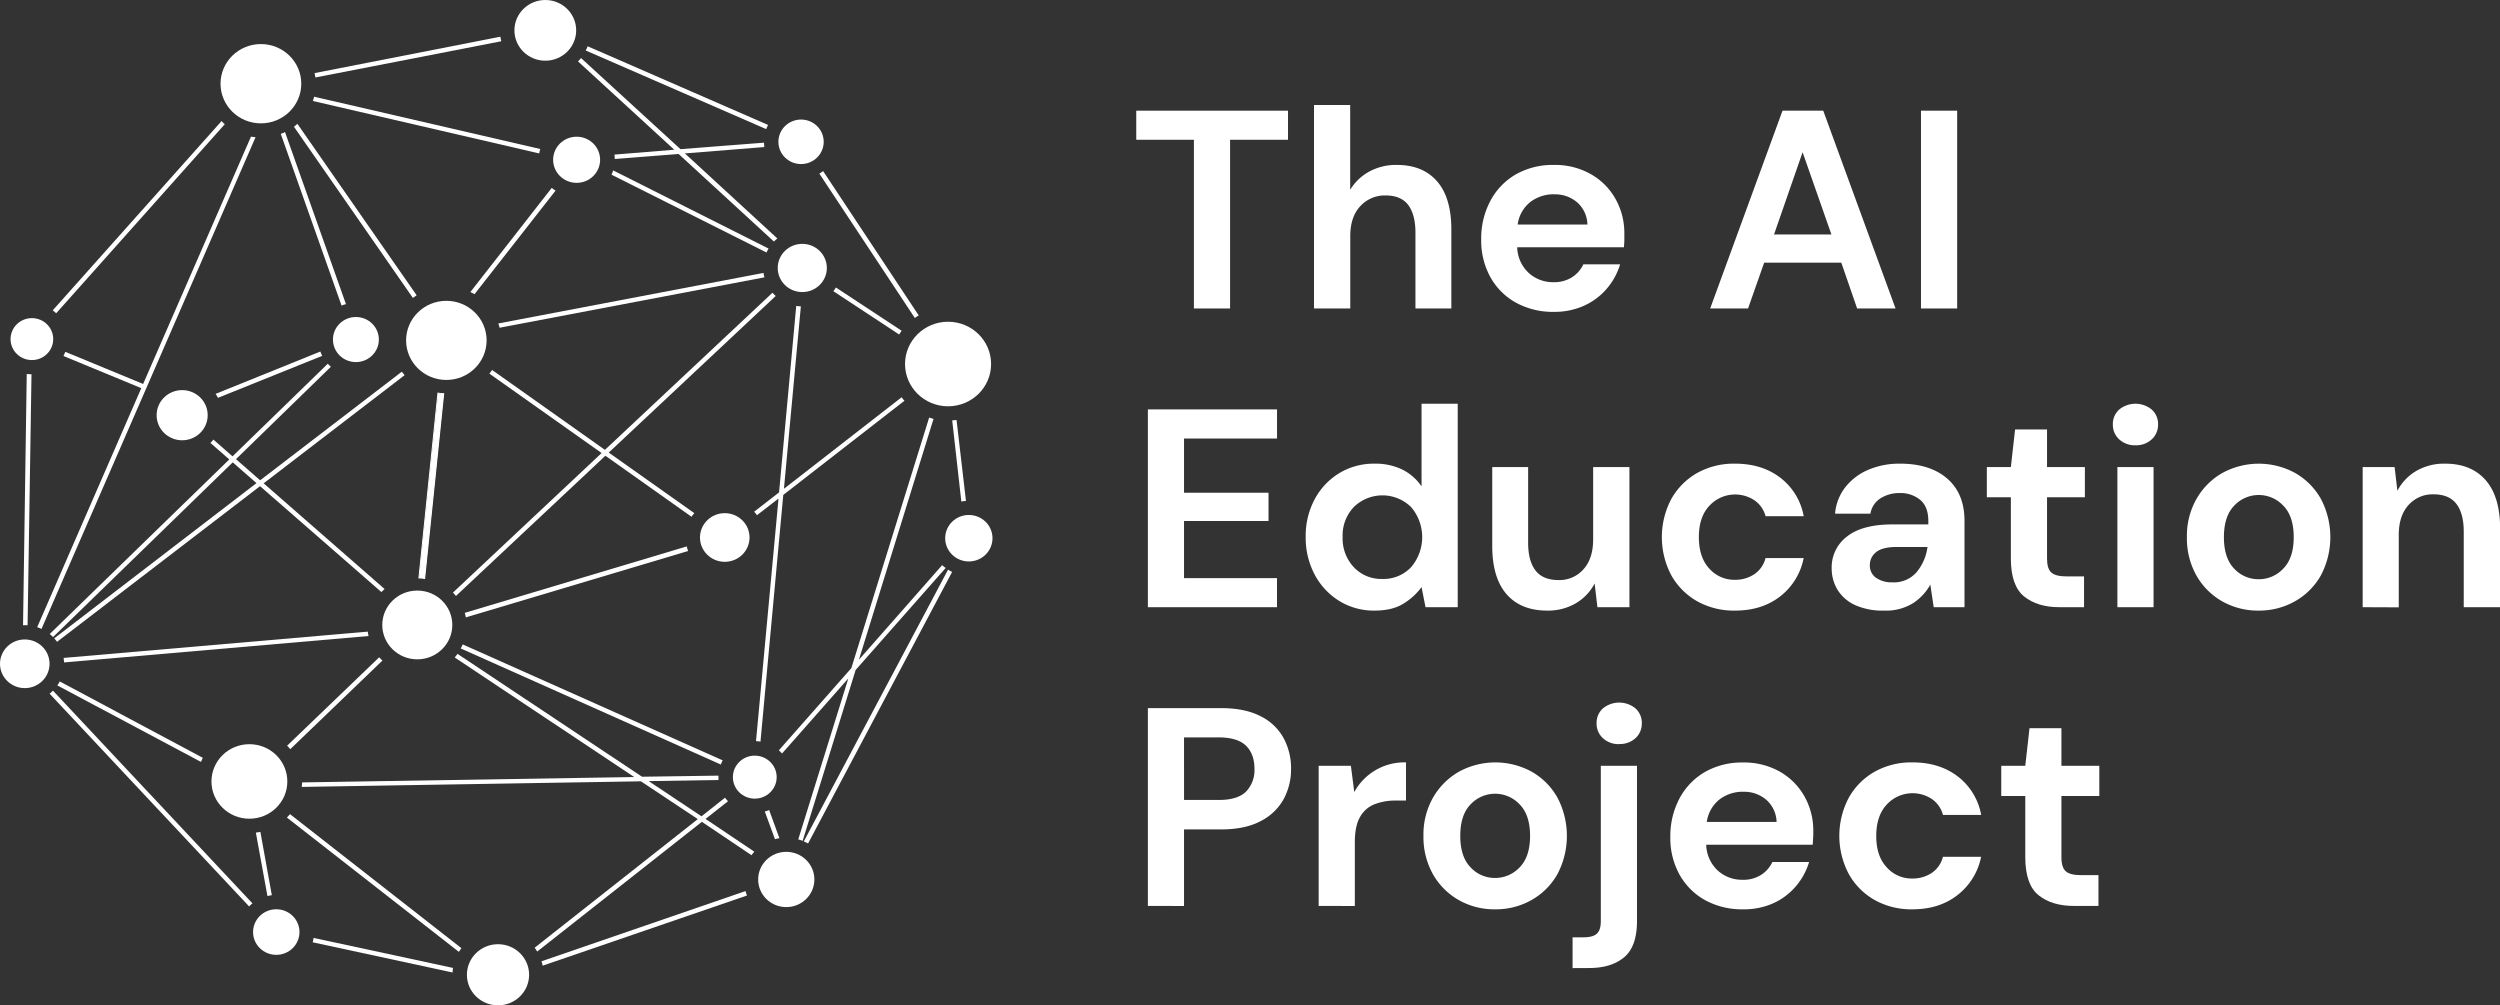 <svg id="Layer_1" data-name="Layer 1" xmlns="http://www.w3.org/2000/svg" viewBox="0 0 892.95 359.08"><rect x="0" y="0" width="892.95" height="359.08" fill="#333333" stroke="none"/><defs><style>.cls-1{fill:#fff;}</style></defs><ellipse class="cls-1" cx="177.88" cy="348.17" rx="11.11" ry="10.92"/><ellipse class="cls-1" cx="89.08" cy="279.12" rx="13.55" ry="13.31"/><ellipse class="cls-1" cx="280.84" cy="314.13" rx="10.04" ry="9.87"/><ellipse class="cls-1" cx="269.59" cy="277.58" rx="7.82" ry="7.68"/><ellipse class="cls-1" cx="258.87" cy="191.98" rx="8.85" ry="8.69"/><ellipse class="cls-1" cx="8.85" cy="237.09" rx="8.85" ry="8.69"/><ellipse class="cls-1" cx="98.68" cy="332.91" rx="8.29" ry="8.14"/><ellipse class="cls-1" cx="149.05" cy="223.22" rx="12.51" ry="12.28"/><ellipse class="cls-1" cx="159.43" cy="121.58" rx="14.38" ry="14.13"/><ellipse class="cls-1" cx="127.12" cy="121.28" rx="8.2" ry="8.05"/><ellipse class="cls-1" cx="65.06" cy="148.3" rx="9.12" ry="8.96"/><ellipse class="cls-1" cx="205.96" cy="57.07" rx="8.39" ry="8.24"/><ellipse class="cls-1" cx="286.56" cy="95.71" rx="8.77" ry="8.61"/><ellipse class="cls-1" cx="286.12" cy="50.65" rx="8.09" ry="7.95"/><ellipse class="cls-1" cx="338.63" cy="130.02" rx="15.37" ry="15.1"/><ellipse class="cls-1" cx="194.77" cy="10.84" rx="11.03" ry="10.84"/><ellipse class="cls-1" cx="93.19" cy="29.9" rx="14.42" ry="14.16"/><ellipse class="cls-1" cx="346.05" cy="192.24" rx="8.45" ry="8.3"/><ellipse class="cls-1" cx="11.39" cy="121.12" rx="7.62" ry="7.49"/><path class="cls-1" d="M105,45.28l42.47,61.13c.44-.32.89-.64,1.35-.94L106.22,44.22C105.81,44.58,105.39,44.94,105,45.28Z"/><path class="cls-1" d="M151.67,206.6a8.76,8.76,0,0,0-2-.2l6.81-66a9.05,9.05,0,0,0,2,.2Z"/><path class="cls-1" d="M151.83,206.81l-.19,0a8.92,8.92,0,0,0-2-.2h-.19l0-.19,6.82-66.24.2.05a8.8,8.8,0,0,0,2,.19h.19l0,.2Zm-2-.59a9.05,9.05,0,0,1,1.65.16l6.76-65.65a9.14,9.14,0,0,1-1.65-.16Z"/><path class="cls-1" d="M100.28,47.8,122,109.16a8.75,8.75,0,0,1,1.57-.52L101.8,47.16A8,8,0,0,1,100.28,47.8Z"/><path class="cls-1" d="M77,140.68a8.74,8.74,0,0,1,.85,1.42l37.24-15a14,14,0,0,1-.66-1.54Z"/><path class="cls-1" d="M131.65,227.17a11.89,11.89,0,0,1-.29-1.56L22.71,235a13.43,13.43,0,0,1,.18,1.61Z"/><path class="cls-1" d="M277.07,105.72a12.58,12.58,0,0,1-1.15-1.17l-59.85,56.13-.12-.08-40.17-28.45-.12.16c-.28.38-.55.75-.87,1.14l40.09,28.36-.15.15-52.95,49.7a12.73,12.73,0,0,1,1.07,1.21l53.39-50.09.12.09L247,184.58a12.36,12.36,0,0,1,1-1.29l-30.58-21.64.16-.14Z"/><path class="cls-1" d="M197.07,67.11,168,104.32a10.26,10.26,0,0,1,1.48.77l28.95-37A13.6,13.6,0,0,1,197.07,67.11Z"/><path class="cls-1" d="M178,115.53c.19.58.34,1.08.45,1.53l94.59-18a10.26,10.26,0,0,1-.32-1.58Z"/><path class="cls-1" d="M164.57,231.62l92.9,41.46a10.75,10.75,0,0,1,.66-1.49l-92.86-41.42C165.06,230.65,164.82,231.14,164.57,231.62Z"/><path class="cls-1" d="M243,53.23l-35.47-32.5a12.73,12.73,0,0,1-1.07,1.21l34.38,31.54-21.38,1.74a11.85,11.85,0,0,1,.12,1.57L242.38,55l.06.05,34,31.23a9.13,9.13,0,0,1,1.23-1.09L244.6,54.77l.41,0,28-2.25a13.65,13.65,0,0,1-.12-1.56L243,53.28Z"/><path class="cls-1" d="M166,218.9a13.12,13.12,0,0,1,.38,1.62l79.41-23.72a12.68,12.68,0,0,1-.5-1.63Z"/><path class="cls-1" d="M273.79,90.19a10,10,0,0,1,.74-1.4L219,60.86a10.54,10.54,0,0,1-.57,1.54Z"/><path class="cls-1" d="M268.43,305.46a12.93,12.93,0,0,1,1-1.25L252,292.5l.2-.15,7.84-6.17a9.9,9.9,0,0,1-1.07-1.26l-8.41,6.65-.1-.07L231.7,279l24.93-.4c0-.34,0-.68,0-1a5.24,5.24,0,0,1,0-.56l-27.31.39,0,0-65.9-43.88c-.32.43-.65.88-1,1.29l64.13,42.71h-.57l-118.08,1.91a14.18,14.18,0,0,1-.12,1.61l121.1-2,.05,0,20.31,13.5-.19.15-58.09,45.79a11.63,11.63,0,0,1,.91,1.37l58.82-46.34.1.07Z"/><path class="cls-1" d="M91.28,49a15.11,15.11,0,0,1-1.63-.2L51.12,137.15l-.16-.07L23.32,125.66a12.47,12.47,0,0,1-.66,1.49l27.8,11.49-.07.17L13.29,224c.61.23,1.09.43,1.53.64Z"/><path class="cls-1" d="M161.66,347.35a8.71,8.71,0,0,1,.16-1.62L112,335a12.14,12.14,0,0,1-.32,1.57Z"/><path class="cls-1" d="M97.09,319.75,93,297.12c-.54.11-1.08.2-1.61.28l4.14,22.67A13.32,13.32,0,0,1,97.09,319.75Z"/><path class="cls-1" d="M20.06,111.9,80.29,44.36a11.1,11.1,0,0,1-1.15-1.12L18.82,110.86l.12.09A9.89,9.89,0,0,1,20.06,111.9Z"/><path class="cls-1" d="M288.62,301.28l51.46-97a13,13,0,0,1-1.45-.81l-51.54,97.09A10,10,0,0,1,288.62,301.28Z"/><path class="cls-1" d="M285.12,299.82a8.88,8.88,0,0,1,1.56.53l18.94-61.05,32.17-36.45a6.67,6.67,0,0,1-1.27-1l-29.73,33.79.24-.79,26.41-85.23-.42-.12c-.38-.11-.77-.22-1.14-.36l-27.8,89.51L278.19,268c.4.36.77.73,1.14,1.13L303,242.32l-.24.79Z"/><path class="cls-1" d="M179.06,14.73a13.27,13.27,0,0,1-.32-1.62l-66.37,13c.11.53.2,1.06.28,1.57Z"/><path class="cls-1" d="M209.9,16.53a12.93,12.93,0,0,1-.7,1.5l64.48,28.09a12.47,12.47,0,0,1,.66-1.49Z"/><path class="cls-1" d="M193.41,343.35a11.41,11.41,0,0,1,.42,1.57l73-25.07a8.33,8.33,0,0,1-.54-1.58Z"/><path class="cls-1" d="M192.6,54.8a11.64,11.64,0,0,1,.38-1.57L112.19,34.54a14,14,0,0,1-.44,1.53Z"/><path class="cls-1" d="M21.34,243.39a9.71,9.71,0,0,1-.87,1.42l51.32,27.33a13.46,13.46,0,0,1,.66-1.45Z"/><path class="cls-1" d="M8.85,223.32c.34,0,.69,0,1,0l1.4-89.64a15.63,15.63,0,0,1-1.7-.12L8.23,223.34C8.45,223.32,8.67,223.32,8.85,223.32Z"/><path class="cls-1" d="M340.11,150.15l3.26,29a9.32,9.32,0,0,1,1.65-.21L341.66,150C341.17,150.07,340.64,150.11,340.11,150.15Z"/><path class="cls-1" d="M278.39,299.4l-3.66-10.07a13.59,13.59,0,0,1-1.56.53l3.63,9.88A9.92,9.92,0,0,1,278.39,299.4Z"/><path class="cls-1" d="M135.45,234.76l-32.9,31.59a12.08,12.08,0,0,1,1.12,1.25l32.94-31.67A12.69,12.69,0,0,1,135.45,234.76Z"/><path class="cls-1" d="M90.18,322.68l-71.27-76a8.56,8.56,0,0,1-1.19,1.09l71.27,76A7,7,0,0,1,90.18,322.68Z"/><path class="cls-1" d="M117.09,129.91,83.05,163l-6.83-6a6.89,6.89,0,0,1-1.07,1.2l6.75,5.9-.14.13-64,62.22c.4.35.81.72,1.19,1.09l64.18-62.4,8.48,7.42-.17.13L19.38,228a15.83,15.83,0,0,1,1,1.25l72.5-55.6.11.1,43.24,37.72c.38-.39.75-.73,1.15-1.08L94.17,172.63l.17-.13L144.52,134c-.31-.38-.65-.8-1-1.24l-50.6,38.79-.11-.09L84.28,164l.14-.13L118.19,131A10,10,0,0,1,117.09,129.91Z"/><path class="cls-1" d="M279.77,176.78l.06-.05,43.22-33.59c-.35-.39-.68-.79-1-1.25l-42,32.66,0-.4,6-64.72a12.28,12.28,0,0,1-1.65-.17l-6.14,66.67-.07,0-8.83,6.85a7.79,7.79,0,0,1,1,1.25l7.67-5.93,0,.4-8,86.24a8.76,8.76,0,0,1,1.6.16Z"/><path class="cls-1" d="M321.16,119.48c.29-.45.58-.89.9-1.33l-23.5-15.47a9.9,9.9,0,0,1-.9,1.33Z"/><path class="cls-1" d="M293.87,61.2a11.22,11.22,0,0,1-1.22.81l34.11,51.57a11.48,11.48,0,0,1,1.4-.9L294,61.11Z"/><path class="cls-1" d="M163.92,340a7.28,7.28,0,0,1,.9-1.32l-61.24-47.89c-.33.4-.71.81-1.11,1.22Z"/><path class="cls-1" d="M426.44,110.18V49.92H405.85V39.53h54.2V49.92H439.36v60.26Z"/><path class="cls-1" d="M469.34,110.18V37.51h12.92V67.79a18,18,0,0,1,6.81-6.51,20,20,0,0,1,9.84-2.37q9.29,0,14.38,5.85t5.1,17.16v28.26H505.57V83.13q0-6.45-2.57-9.89t-8.13-3.43a11.85,11.85,0,0,0-9,3.83q-3.58,3.84-3.58,10.7v25.84Z"/><path class="cls-1" d="M555,111.39a27.29,27.29,0,0,1-13.43-3.23,23.37,23.37,0,0,1-9.18-9.08,26.87,26.87,0,0,1-3.33-13.53,28.48,28.48,0,0,1,3.28-13.82,23.72,23.72,0,0,1,9.08-9.44,26.74,26.74,0,0,1,13.68-3.38,25.82,25.82,0,0,1,13,3.23A23.12,23.12,0,0,1,577,71a24.79,24.79,0,0,1,3.18,12.46c0,.75,0,1.52,0,2.33s-.09,1.65-.15,2.52H541.91A13,13,0,0,0,546,97.46a12.83,12.83,0,0,0,8.94,3.33A11.74,11.74,0,0,0,561.54,99a11,11,0,0,0,4-4.59h13.13a23.89,23.89,0,0,1-4.7,8.63,23.1,23.1,0,0,1-8.07,6.1A25.53,25.53,0,0,1,555,111.39Zm.1-42a13.76,13.76,0,0,0-8.38,2.67,12.38,12.38,0,0,0-4.64,8.13H567a10.91,10.91,0,0,0-3.63-7.88A12.13,12.13,0,0,0,555.13,69.41Z"/><path class="cls-1" d="M610.84,110.18l25.84-70.65h14.54l25.83,70.65H663.33l-5.65-16.35H630.12l-5.75,16.35Zm22.81-26.44h20.49L643.85,54.37Z"/><path class="cls-1" d="M686.14,110.18V39.53h12.92v70.65Z"/><path class="cls-1" d="M410,216.88V146.23h46.13v10.4H422.91V176h30.18V186.1H422.91v20.39h33.21v10.39Z"/><path class="cls-1" d="M491,218.09a23.49,23.49,0,0,1-12.62-3.43,24.49,24.49,0,0,1-8.78-9.38,28,28,0,0,1-3.23-13.53,27.61,27.61,0,0,1,3.23-13.47,24.31,24.31,0,0,1,8.78-9.29A23.81,23.81,0,0,1,491,165.61a21.89,21.89,0,0,1,9.89,2.12,17.89,17.89,0,0,1,6.86,6V144.21h12.92v72.67h-11.5l-1.42-7.16a22.86,22.86,0,0,1-6.41,5.85Q497.39,218.09,491,218.09Zm2.72-11.3A13.54,13.54,0,0,0,504,202.6a16.51,16.51,0,0,0,0-21.5,14.62,14.62,0,0,0-20.44,0,14.69,14.69,0,0,0-4,10.7,15,15,0,0,0,4,10.8A13.46,13.46,0,0,0,493.76,206.79Z"/><path class="cls-1" d="M552.61,218.09q-9.39,0-14.49-5.85T533,195.08V166.82h12.82v27.05q0,6.47,2.63,9.89c1.75,2.29,4.5,3.43,8.27,3.43a11.42,11.42,0,0,0,8.84-3.83q3.48-3.84,3.48-10.7V166.82H582v50.06H570.57l-1-8.48a17.55,17.55,0,0,1-6.71,7.07A19.58,19.58,0,0,1,552.61,218.09Z"/><path class="cls-1" d="M619.73,218.09a26.87,26.87,0,0,1-13.53-3.33,24.3,24.3,0,0,1-9.24-9.28,29.15,29.15,0,0,1,0-27.25,24.32,24.32,0,0,1,9.24-9.29,26.87,26.87,0,0,1,13.53-3.33q9.59,0,16.14,5a22.3,22.3,0,0,1,8.38,13.77H630.63a10,10,0,0,0-4-5.7,12.51,12.51,0,0,0-16.1,2q-3.74,4-3.73,11.2t3.73,11.21a11.91,11.91,0,0,0,9.08,4,12.18,12.18,0,0,0,7-2,9.79,9.79,0,0,0,4-5.75h13.62A22.81,22.81,0,0,1,635.87,213Q629.32,218.1,619.73,218.09Z"/><path class="cls-1" d="M673,218.09a23.82,23.82,0,0,1-10.6-2.06,14.35,14.35,0,0,1-6.16-5.51,14.68,14.68,0,0,1-2-7.56,13.78,13.78,0,0,1,5.45-11.31q5.46-4.34,16.35-4.34h12.72V186.1c0-3.43-1-6-2.92-7.57a11,11,0,0,0-7.27-2.42,12.49,12.49,0,0,0-6.86,1.86,8,8,0,0,0-3.64,5.5H655.45a17.62,17.62,0,0,1,3.69-9.48,20.69,20.69,0,0,1,8.22-6.21,28.34,28.34,0,0,1,11.31-2.17q10.7,0,16.86,5.35t6.15,15.14v30.78h-11l-1.21-8.07a18.66,18.66,0,0,1-6.21,6.66A18.29,18.29,0,0,1,673,218.09ZM675.94,208a10.7,10.7,0,0,0,8.63-3.63,17.6,17.6,0,0,0,3.89-9h-11c-3.43,0-5.89.63-7.37,1.87a5.79,5.79,0,0,0-2.22,4.59,5.3,5.3,0,0,0,2.22,4.55A9.77,9.77,0,0,0,675.94,208Z"/><path class="cls-1" d="M735.6,216.88q-7.87,0-12.62-3.83t-4.74-13.63v-21.8h-8.58v-10.8h8.58l1.51-13.42h11.41v13.42h13.52v10.8H731.16v21.9c0,2.43.52,4.09,1.56,5s2.84,1.36,5.4,1.36h6.26v11Z"/><path class="cls-1" d="M762.75,159.05a8.2,8.2,0,0,1-5.81-2.12,7,7,0,0,1-2.27-5.35,6.87,6.87,0,0,1,2.27-5.3,9.17,9.17,0,0,1,11.61,0,6.87,6.87,0,0,1,2.27,5.3,7,7,0,0,1-2.27,5.35A8.17,8.17,0,0,1,762.75,159.05Zm-6.46,57.83V166.82h12.92v50.06Z"/><path class="cls-1" d="M806.75,218.09a25.8,25.8,0,0,1-13.07-3.33,24.43,24.43,0,0,1-9.18-9.23,27,27,0,0,1-3.38-13.68,26.66,26.66,0,0,1,3.43-13.67,24.73,24.73,0,0,1,9.23-9.24,27.12,27.12,0,0,1,26,0,24.49,24.49,0,0,1,9.19,9.24,29.35,29.35,0,0,1,0,27.35,24.38,24.38,0,0,1-9.24,9.23A25.85,25.85,0,0,1,806.75,218.09Zm0-11.2a11.94,11.94,0,0,0,8.78-3.78q3.74-3.8,3.74-11.26t-3.74-11.25a12,12,0,0,0-17.51,0q-3.67,3.78-3.68,11.25T798,203.11A11.8,11.8,0,0,0,806.75,206.89Z"/><path class="cls-1" d="M843.9,216.88V166.82h11.4l1,8.48a17.68,17.68,0,0,1,6.71-7.07,19.8,19.8,0,0,1,10.35-2.62q9.28,0,14.43,5.85T893,188.62v28.26H880v-27q0-6.45-2.62-9.89c-1.76-2.29-4.48-3.43-8.18-3.43a11.51,11.51,0,0,0-8.93,3.84q-3.48,3.83-3.48,10.69v25.84Z"/><path class="cls-1" d="M410,323.58V252.93h26.14q8.47,0,14,2.83a18.93,18.93,0,0,1,8.28,7.77,22.7,22.7,0,0,1,2.72,11.1,22.35,22.35,0,0,1-2.62,10.75,19.23,19.23,0,0,1-8.18,7.87q-5.55,3-14.23,3H422.91v27.35Zm12.92-37.85h12.41q6.76,0,9.74-3a11,11,0,0,0,3-8.13q0-5.25-3-8.22t-9.74-3H422.91Z"/><path class="cls-1" d="M471,323.58V273.52h11.51l1.21,9.39a20.36,20.36,0,0,1,18.47-10.6v13.63h-3.63a20.61,20.61,0,0,0-7.57,1.31,10.17,10.17,0,0,0-5.2,4.54c-1.25,2.15-1.87,5.15-1.87,9v22.81Z"/><path class="cls-1" d="M534,324.79A25.65,25.65,0,0,1,521,321.46a24.39,24.39,0,0,1-9.19-9.23,27.1,27.1,0,0,1-3.38-13.68,26.66,26.66,0,0,1,3.43-13.67,24.83,24.83,0,0,1,9.24-9.24,27.12,27.12,0,0,1,26,0,24.39,24.39,0,0,1,9.18,9.24,29.35,29.35,0,0,1,0,27.35,24.28,24.28,0,0,1-9.23,9.23A25.8,25.8,0,0,1,534,324.79Zm0-11.2a12,12,0,0,0,8.78-3.78q3.73-3.8,3.73-11.26t-3.73-11.25a12,12,0,0,0-17.51,0q-3.69,3.78-3.69,11.25t3.69,11.26A11.76,11.76,0,0,0,534,313.59Z"/><path class="cls-1" d="M561.69,345.79v-11h3.94q3.33,0,4.74-1.31c.94-.88,1.41-2.36,1.41-4.45V273.52H584.7V329q0,9.09-4.59,12.92t-12.46,3.84Zm16.66-80a8.2,8.2,0,0,1-5.81-2.12,7,7,0,0,1-2.27-5.35,6.87,6.87,0,0,1,2.27-5.3,9.17,9.17,0,0,1,11.61,0,6.87,6.87,0,0,1,2.27,5.3,7,7,0,0,1-2.27,5.35A8.19,8.19,0,0,1,578.35,265.75Z"/><path class="cls-1" d="M622.55,324.79a27.35,27.35,0,0,1-13.42-3.22,23.48,23.48,0,0,1-9.19-9.09A26.86,26.86,0,0,1,596.61,299a28.66,28.66,0,0,1,3.28-13.83,23.87,23.87,0,0,1,9.09-9.44,26.73,26.73,0,0,1,13.67-3.38,25.77,25.77,0,0,1,13,3.23,23.21,23.21,0,0,1,8.84,8.83,24.82,24.82,0,0,1,3.18,12.47c0,.74,0,1.51-.05,2.32s-.09,1.65-.16,2.52H609.43a13,13,0,0,0,4.09,9.19,12.85,12.85,0,0,0,8.93,3.33,11.7,11.7,0,0,0,6.61-1.77,11,11,0,0,0,4-4.59h13.12a23.87,23.87,0,0,1-4.69,8.63,23,23,0,0,1-8.08,6.1A25.5,25.5,0,0,1,622.55,324.79Zm.1-42a13.75,13.75,0,0,0-8.37,2.67,12.41,12.41,0,0,0-4.65,8.13h24.93a10.91,10.91,0,0,0-3.63-7.88A12.09,12.09,0,0,0,622.65,282.81Z"/><path class="cls-1" d="M683.11,324.79a26.76,26.76,0,0,1-13.52-3.33,24.23,24.23,0,0,1-9.24-9.28,29.15,29.15,0,0,1,0-27.25,24.26,24.26,0,0,1,9.24-9.29,26.86,26.86,0,0,1,13.52-3.33q9.58,0,16.15,5a22.34,22.34,0,0,1,8.38,13.77H694a10,10,0,0,0-4-5.7,12.51,12.51,0,0,0-16.1,2q-3.73,4-3.74,11.2t3.74,11.21a11.9,11.9,0,0,0,9.08,4,12.27,12.27,0,0,0,7-2,9.79,9.79,0,0,0,4-5.76h13.63a22.86,22.86,0,0,1-8.38,13.63Q692.71,324.79,683.11,324.79Z"/><path class="cls-1" d="M740.75,323.58q-7.87,0-12.62-3.83t-4.74-13.63v-21.8h-8.58v-10.8h8.58l1.51-13.42h11.4v13.42h13.53v10.8H736.3v21.9c0,2.43.53,4.09,1.57,5s2.84,1.36,5.4,1.36h6.26v11Z"/></svg>